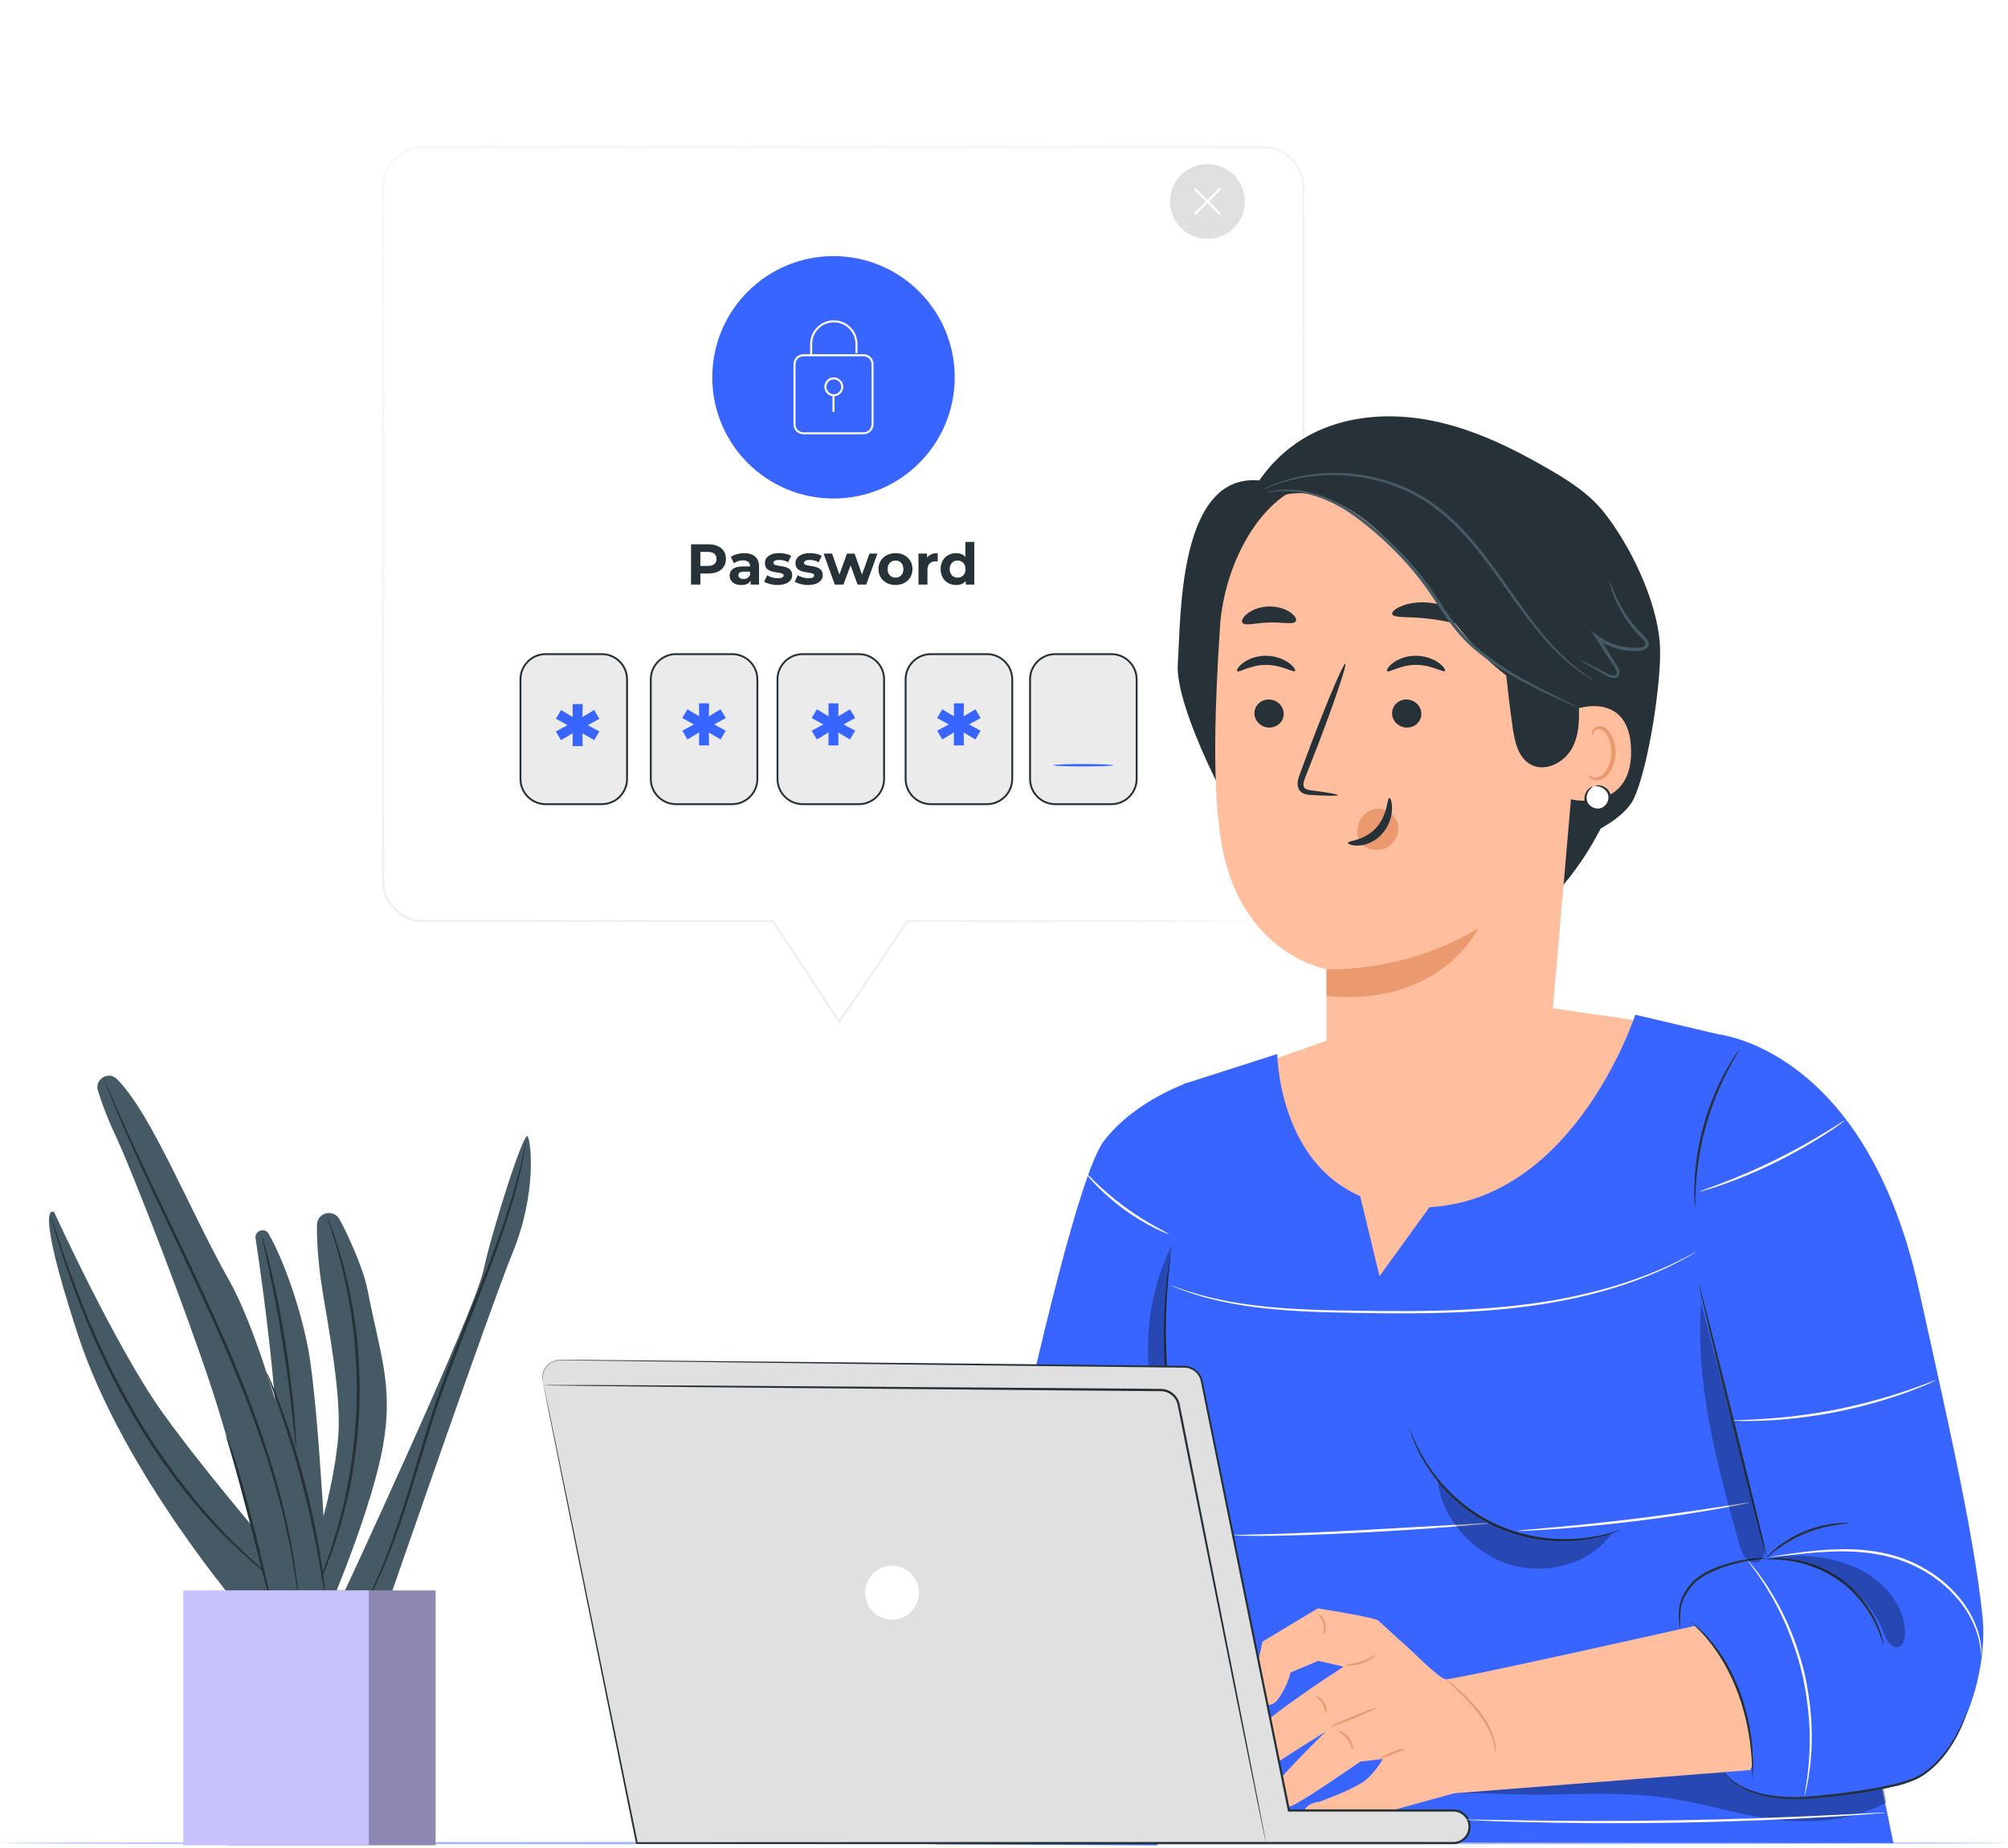 <svg width="277" height="255" viewBox="0 0 277 255" fill="none" xmlns="http://www.w3.org/2000/svg">
<path d="M277 254.275C277 254.363 214.984 254.439 138.506 254.439C62.028 254.439 0 254.363 0 254.275C0 254.186 62.003 254.111 138.506 254.111C215.01 254.111 277 254.186 277 254.275Z" fill="#9EB3FB"/>
<g filter="url(#filter0_d_4_1836)">
<path d="M172.197 125.086H123.122L113.748 138.999L104.601 125.086H56.397C53.317 125.086 50.817 122.586 50.817 119.506V23.894C50.817 20.813 53.317 18.314 56.397 18.314H172.191C175.271 18.314 177.771 20.813 177.771 23.894V119.506C177.771 122.586 175.271 125.086 172.191 125.086H172.197Z" fill="white"/>
<path d="M172.197 125.086C172.197 125.086 172.298 125.073 172.507 125.061C172.709 125.061 173.012 125.017 173.409 124.934C174.179 124.758 175.372 124.316 176.408 123.116C176.919 122.529 177.361 121.74 177.582 120.8C177.651 120.566 177.664 120.32 177.708 120.074C177.714 119.821 177.74 119.569 177.733 119.297C177.733 118.767 177.733 118.211 177.733 117.637C177.733 115.333 177.727 112.675 177.721 109.689C177.708 97.721 177.689 80.418 177.67 59.03C177.67 48.337 177.658 36.62 177.651 24.045C177.689 22.505 177.058 20.952 175.896 19.898C175.322 19.368 174.634 18.964 173.889 18.717C173.138 18.452 172.355 18.433 171.534 18.452C168.283 18.452 164.982 18.452 161.636 18.452C154.938 18.452 148.045 18.452 140.975 18.459C126.834 18.459 111.993 18.459 96.603 18.471C88.908 18.471 81.08 18.471 73.132 18.471C69.162 18.471 65.16 18.471 61.132 18.471C60.122 18.471 59.118 18.471 58.108 18.471H56.593C56.334 18.471 56.101 18.49 55.855 18.503C55.615 18.547 55.362 18.56 55.129 18.635C54.169 18.863 53.285 19.374 52.585 20.062C51.897 20.769 51.379 21.653 51.158 22.619C50.925 23.483 51.019 24.405 51 25.327V28.079C51 29.91 51 31.741 51 33.559C51 37.201 51 40.824 51 44.423C51 51.619 51 58.721 51 65.709C51 79.692 51 93.239 50.994 106.23C50.994 109.475 50.994 112.688 50.994 115.863C50.994 116.659 50.994 117.448 50.994 118.237C51.007 119.026 50.943 119.815 51.101 120.56C51.392 122.062 52.358 123.4 53.658 124.164C54.302 124.549 55.034 124.802 55.773 124.89C56.511 124.966 57.294 124.922 58.058 124.934C59.586 124.934 61.107 124.934 62.616 124.934C65.633 124.934 68.613 124.934 71.554 124.934C83.302 124.934 94.368 124.947 104.633 124.953H104.702L104.74 125.01C107.934 129.871 110.983 134.517 113.874 138.93H113.685C117.024 133.98 120.156 129.341 123.072 125.023L123.104 124.979H123.154C138.677 124.998 150.942 125.017 159.332 125.023C163.524 125.035 166.743 125.042 168.921 125.048C170.007 125.048 170.827 125.061 171.389 125.061C171.945 125.061 172.222 125.073 172.222 125.073C172.222 125.073 171.938 125.08 171.389 125.086C170.834 125.086 170.007 125.092 168.921 125.099C166.743 125.099 163.517 125.111 159.332 125.124C150.942 125.136 138.677 125.149 123.154 125.168L123.236 125.124C120.326 129.448 117.208 134.088 113.874 139.043L113.78 139.182L113.685 139.037C110.781 134.631 107.732 129.991 104.532 125.13L104.633 125.187C94.368 125.187 83.302 125.2 71.554 125.206C68.619 125.206 65.639 125.206 62.616 125.206C61.107 125.206 59.586 125.206 58.058 125.206C57.288 125.193 56.536 125.244 55.741 125.162C54.958 125.067 54.188 124.808 53.506 124.398C52.136 123.59 51.114 122.182 50.811 120.591C50.647 119.79 50.716 118.988 50.697 118.211C50.697 117.422 50.697 116.633 50.697 115.838C50.697 112.663 50.697 109.449 50.697 106.205C50.697 93.22 50.697 79.673 50.691 65.684C50.691 58.689 50.691 51.587 50.691 44.397C50.691 40.799 50.691 37.176 50.691 33.533C50.691 31.709 50.691 29.885 50.691 28.054C50.691 27.139 50.691 26.223 50.691 25.302V23.925C50.697 23.458 50.735 22.979 50.855 22.518C51.095 21.495 51.638 20.554 52.37 19.809C53.115 19.077 54.049 18.534 55.072 18.294C55.324 18.219 55.583 18.2 55.842 18.156C56.101 18.143 56.366 18.118 56.618 18.124H58.134C59.144 18.124 60.154 18.124 61.157 18.124C65.185 18.124 69.187 18.124 73.158 18.124C81.105 18.124 88.933 18.124 96.628 18.124C112.012 18.124 126.86 18.13 141 18.137C148.07 18.137 154.964 18.137 161.661 18.143C165.013 18.143 168.309 18.143 171.56 18.143C172.361 18.124 173.22 18.143 174.003 18.427C174.785 18.686 175.511 19.115 176.111 19.671C176.711 20.226 177.197 20.908 177.506 21.653C177.822 22.404 177.954 23.218 177.948 24.02C177.942 36.595 177.935 48.311 177.929 59.005C177.91 80.392 177.891 97.702 177.879 109.664C177.879 112.656 177.866 115.308 177.866 117.612C177.866 118.186 177.866 118.742 177.866 119.272C177.866 119.537 177.847 119.802 177.834 120.055C177.79 120.307 177.771 120.56 177.702 120.793C177.468 121.747 177.02 122.542 176.496 123.129C175.442 124.335 174.23 124.764 173.453 124.934C173.056 125.01 172.753 125.048 172.544 125.048C172.342 125.054 172.235 125.054 172.235 125.054L172.197 125.086Z" fill="url(#paint0_linear_4_1836)" fill-opacity="0.79"/>
</g>
<path d="M100.144 77.11C100.144 78.347 99.216 79.117 97.733 79.117H96.616V80.651H95.328V75.096H97.733C99.216 75.096 100.144 75.866 100.144 77.11ZM98.844 77.11C98.844 76.497 98.446 76.144 97.664 76.144H96.616V78.076H97.664C98.453 78.076 98.844 77.716 98.844 77.116V77.11Z" fill="#263238"/>
<path d="M104.709 78.214V80.651H103.547V80.121C103.32 80.512 102.872 80.714 102.247 80.714C101.249 80.714 100.65 80.159 100.65 79.42C100.65 78.681 101.18 78.145 102.487 78.145H103.471C103.471 77.615 103.156 77.305 102.487 77.305C102.032 77.305 101.565 77.457 101.256 77.703L100.814 76.838C101.281 76.504 101.975 76.32 102.657 76.32C103.957 76.32 104.715 76.927 104.715 78.221L104.709 78.214ZM103.471 79.3V78.865H102.619C102.038 78.865 101.855 79.079 101.855 79.363C101.855 79.672 102.121 79.881 102.556 79.881C102.966 79.881 103.326 79.692 103.471 79.3Z" fill="#263238"/>
<path d="M105.415 80.253L105.826 79.363C106.204 79.609 106.785 79.774 107.309 79.774C107.884 79.774 108.098 79.622 108.098 79.382C108.098 78.681 105.516 79.401 105.516 77.69C105.516 76.882 106.249 76.308 107.492 76.308C108.079 76.308 108.73 76.441 109.134 76.68L108.723 77.564C108.3 77.324 107.884 77.249 107.492 77.249C106.937 77.249 106.697 77.425 106.697 77.646C106.697 78.379 109.279 77.671 109.279 79.351C109.279 80.146 108.54 80.708 107.265 80.708C106.545 80.708 105.813 80.512 105.415 80.247V80.253Z" fill="#263238"/>
<path d="M109.632 80.253L110.043 79.363C110.421 79.609 111.002 79.774 111.526 79.774C112.101 79.774 112.315 79.622 112.315 79.382C112.315 78.681 109.733 79.401 109.733 77.69C109.733 76.882 110.466 76.308 111.709 76.308C112.296 76.308 112.946 76.441 113.35 76.68L112.94 77.564C112.517 77.324 112.101 77.249 111.709 77.249C111.154 77.249 110.914 77.425 110.914 77.646C110.914 78.379 113.496 77.671 113.496 79.351C113.496 80.146 112.757 80.708 111.482 80.708C110.762 80.708 110.03 80.512 109.632 80.247V80.253Z" fill="#263238"/>
<path d="M121.039 76.377L119.493 80.651H118.3L117.34 78L116.349 80.651H115.156L113.616 76.377H114.783L115.793 79.269L116.841 76.377H117.889L118.906 79.269L119.947 76.377H121.046H121.039Z" fill="#263238"/>
<path d="M121.185 78.511C121.185 77.223 122.176 76.314 123.533 76.314C124.89 76.314 125.875 77.23 125.875 78.511C125.875 79.793 124.89 80.708 123.533 80.708C122.176 80.708 121.185 79.793 121.185 78.511ZM124.625 78.511C124.625 77.772 124.158 77.331 123.539 77.331C122.921 77.331 122.441 77.772 122.441 78.511C122.441 79.25 122.914 79.692 123.539 79.692C124.164 79.692 124.625 79.25 124.625 78.511Z" fill="#263238"/>
<path d="M129.354 76.314V77.457C129.253 77.451 129.171 77.438 129.076 77.438C128.394 77.438 127.94 77.81 127.94 78.631V80.645H126.702V76.371H127.883V76.933C128.186 76.523 128.691 76.308 129.354 76.308V76.314Z" fill="#263238"/>
<path d="M134.403 74.755V80.645H133.223V80.152C132.914 80.525 132.459 80.708 131.891 80.708C130.685 80.708 129.757 79.849 129.757 78.511C129.757 77.173 130.685 76.314 131.891 76.314C132.415 76.314 132.857 76.478 133.172 76.832V74.761H134.41L134.403 74.755ZM133.191 78.511C133.191 77.772 132.718 77.331 132.106 77.331C131.493 77.331 131.007 77.772 131.007 78.511C131.007 79.25 131.481 79.692 132.106 79.692C132.73 79.692 133.191 79.25 133.191 78.511Z" fill="#263238"/>
<path d="M83.169 90.24H75.127C73.217 90.24 71.668 91.789 71.668 93.699V107.48C71.668 109.39 73.217 110.939 75.127 110.939H83.169C85.08 110.939 86.629 109.39 86.629 107.48V93.699C86.629 91.789 85.08 90.24 83.169 90.24Z" fill="#EBEBEB"/>
<path d="M118.476 90.24H110.838C108.927 90.24 107.379 91.789 107.379 93.699V107.48C107.379 109.39 108.927 110.939 110.838 110.939H118.476C120.387 110.939 121.936 109.39 121.936 107.48V93.699C121.936 91.789 120.387 90.24 118.476 90.24Z" fill="#EBEBEB"/>
<path d="M100.978 90.24H93.339C91.429 90.24 89.88 91.789 89.88 93.699V107.48C89.88 109.39 91.429 110.939 93.339 110.939H100.978C102.888 110.939 104.437 109.39 104.437 107.48V93.699C104.437 91.789 102.888 90.24 100.978 90.24Z" fill="#EBEBEB"/>
<path d="M136.303 90.24H128.254C126.344 90.24 124.795 91.789 124.795 93.699V107.48C124.795 109.39 126.344 110.939 128.254 110.939H136.303C138.214 110.939 139.762 109.39 139.762 107.48V93.699C139.762 91.789 138.214 90.24 136.303 90.24Z" fill="#EBEBEB"/>
<path d="M153.467 90.24H145.419C143.508 90.24 141.959 91.789 141.959 93.699V107.48C141.959 109.39 143.508 110.939 145.419 110.939H153.467C155.378 110.939 156.927 109.39 156.927 107.48V93.699C156.927 91.789 155.378 90.24 153.467 90.24Z" fill="#EBEBEB"/>
<path d="M81.08 100.044L82.684 100.909L81.964 102.114L80.348 101.161L80.38 102.935H78.997L79.01 101.142L77.394 102.114L76.687 100.909L78.29 100.044L76.687 99.16L77.394 97.954L79.01 98.926L78.997 97.133H80.38L80.348 98.926L81.964 97.954L82.684 99.16L81.08 100.044Z" fill="#3865FF"/>
<path d="M98.516 99.943L100.119 100.808L99.4 102.013L97.783 101.06L97.815 102.834H96.433L96.445 101.041L94.829 102.013L94.122 100.808L95.725 99.943L94.122 99.059L94.829 97.853L96.445 98.825L96.433 97.032H97.815L97.783 98.825L99.4 97.853L100.119 99.059L98.516 99.943Z" fill="#3865FF"/>
<path d="M116.374 99.943L117.972 100.808L117.252 102.013L115.636 101.06L115.667 102.834H114.285L114.298 101.041L112.682 102.013L111.974 100.808L113.572 99.943L111.974 99.059L112.682 97.853L114.298 98.825L114.285 97.032H115.667L115.636 98.825L117.252 97.853L117.972 99.059L116.374 99.943Z" fill="#3865FF"/>
<path d="M133.677 99.943L135.274 100.808L134.554 102.013L132.938 101.06L132.97 102.834H131.587L131.6 101.041L129.984 102.013L129.277 100.808L130.874 99.943L129.277 99.059L129.984 97.853L131.6 98.825L131.587 97.032H132.97L132.938 98.825L134.554 97.853L135.274 99.059L133.677 99.943Z" fill="#3865FF"/>
<path d="M83.018 111.072H75.279C73.29 111.072 71.668 109.456 71.668 107.461V93.725C71.668 91.736 73.284 90.114 75.279 90.114H83.018C85.007 90.114 86.629 91.73 86.629 93.725V107.461C86.629 109.449 85.013 111.072 83.018 111.072ZM75.279 90.373C73.429 90.373 71.927 91.875 71.927 93.725V107.461C71.927 109.311 73.429 110.813 75.279 110.813H83.018C84.868 110.813 86.37 109.311 86.37 107.461V93.725C86.37 91.875 84.868 90.373 83.018 90.373H75.279Z" fill="#263238"/>
<path d="M100.997 111.072H93.257C91.269 111.072 89.646 109.456 89.646 107.461V93.725C89.646 91.736 91.262 90.114 93.257 90.114H100.997C102.985 90.114 104.607 91.73 104.607 93.725V107.461C104.607 109.449 102.991 111.072 100.997 111.072ZM93.257 90.373C91.408 90.373 89.905 91.875 89.905 93.725V107.461C89.905 109.311 91.408 110.813 93.257 110.813H100.997C102.846 110.813 104.349 109.311 104.349 107.461V93.725C104.349 91.875 102.846 90.373 100.997 90.373H93.257Z" fill="#263238"/>
<path d="M118.476 111.072H110.737C108.748 111.072 107.126 109.456 107.126 107.461V93.725C107.126 91.736 108.742 90.114 110.737 90.114H118.476C120.465 90.114 122.087 91.73 122.087 93.725V107.461C122.087 109.449 120.471 111.072 118.476 111.072ZM110.737 90.373C108.887 90.373 107.385 91.875 107.385 93.725V107.461C107.385 109.311 108.887 110.813 110.737 110.813H118.476C120.326 110.813 121.828 109.311 121.828 107.461V93.725C121.828 91.875 120.326 90.373 118.476 90.373H110.737Z" fill="#263238"/>
<path d="M136.151 111.072H128.412C126.424 111.072 124.801 109.456 124.801 107.461V93.725C124.801 91.736 126.417 90.114 128.412 90.114H136.151C138.14 90.114 139.762 91.73 139.762 93.725V107.461C139.762 109.449 138.146 111.072 136.151 111.072ZM128.412 90.373C126.563 90.373 125.06 91.875 125.06 93.725V107.461C125.06 109.311 126.563 110.813 128.412 110.813H136.151C138.001 110.813 139.503 109.311 139.503 107.461V93.725C139.503 91.875 138.001 90.373 136.151 90.373H128.412Z" fill="#263238"/>
<path d="M153.316 111.072H145.576C143.588 111.072 141.966 109.456 141.966 107.461V93.725C141.966 91.736 143.582 90.114 145.576 90.114H153.316C155.304 90.114 156.927 91.73 156.927 93.725V107.461C156.927 109.449 155.311 111.072 153.316 111.072ZM145.576 90.373C143.727 90.373 142.224 91.875 142.224 93.725V107.461C142.224 109.311 143.727 110.813 145.576 110.813H153.316C155.165 110.813 156.668 109.311 156.668 107.461V93.725C156.668 91.875 155.165 90.373 153.316 90.373H145.576Z" fill="#263238"/>
<path d="M153.594 105.574C153.594 105.662 151.738 105.738 149.446 105.738C147.155 105.738 145.299 105.662 145.299 105.574C145.299 105.485 147.155 105.409 149.446 105.409C151.738 105.409 153.594 105.485 153.594 105.574Z" fill="#3865FF"/>
<path d="M114.979 68.777C124.215 68.777 131.701 61.29 131.701 52.055C131.701 42.819 124.215 35.333 114.979 35.333C105.744 35.333 98.257 42.819 98.257 52.055C98.257 61.29 105.744 68.777 114.979 68.777Z" fill="#3865FF"/>
<path d="M112.037 49.012H111.759V47.453C111.759 45.654 113.224 44.189 115.023 44.189C116.822 44.189 118.287 45.654 118.287 47.453V48.722H118.009V47.453C118.009 45.805 116.671 44.467 115.023 44.467C113.375 44.467 112.037 45.805 112.037 47.453V49.012Z" fill="white"/>
<path d="M119.126 59.914H110.838C110.08 59.914 109.462 59.295 109.462 58.538V50.243C109.462 49.486 110.08 48.867 110.838 48.867H119.126C119.884 48.867 120.503 49.486 120.503 50.243V58.538C120.503 59.295 119.884 59.914 119.126 59.914ZM110.838 49.151C110.232 49.151 109.74 49.643 109.74 50.249V58.544C109.74 59.15 110.232 59.643 110.838 59.643H119.126C119.733 59.643 120.225 59.15 120.225 58.544V50.249C120.225 49.643 119.733 49.151 119.126 49.151H110.838Z" fill="white"/>
<path d="M115.023 54.668C114.303 54.668 113.723 54.087 113.723 53.368C113.723 52.648 114.303 52.067 115.023 52.067C115.743 52.067 116.323 52.648 116.323 53.368C116.323 54.087 115.743 54.668 115.023 54.668ZM115.023 52.345C114.461 52.345 114 52.806 114 53.368C114 53.93 114.461 54.39 115.023 54.39C115.585 54.39 116.046 53.93 116.046 53.368C116.046 52.806 115.585 52.345 115.023 52.345Z" fill="white"/>
<path d="M115.118 54.466H114.84V56.815H115.118V54.466Z" fill="white"/>
<path d="M171.601 28.906C172.214 26.12 170.453 23.366 167.668 22.753C164.883 22.14 162.128 23.901 161.515 26.686C160.902 29.471 162.663 32.226 165.448 32.839C168.234 33.452 170.988 31.691 171.601 28.906Z" fill="#E0E0E0"/>
<path d="M164.893 29.626C164.855 29.626 164.811 29.613 164.78 29.582C164.717 29.518 164.717 29.418 164.78 29.361L168.125 26.015C168.188 25.952 168.289 25.952 168.346 26.015C168.409 26.078 168.409 26.179 168.346 26.236L165.001 29.582C165.001 29.582 164.931 29.626 164.887 29.626H164.893Z" fill="white"/>
<path d="M168.233 29.626C168.195 29.626 168.151 29.613 168.119 29.582L164.773 26.236C164.71 26.173 164.71 26.072 164.773 26.015C164.837 25.958 164.938 25.952 164.994 26.015L168.34 29.361C168.403 29.424 168.403 29.525 168.34 29.582C168.309 29.613 168.271 29.626 168.226 29.626H168.233Z" fill="white"/>
<path d="M33.748 222.617C33.748 222.617 17.07 203.42 10.776 184.223C4.482 165.026 7.474 167.229 7.474 167.229C7.474 167.229 15.971 185.877 22.423 194.885C28.874 203.893 40.363 217.112 40.363 217.112L33.754 222.617H33.748Z" fill="#455A64"/>
<path d="M37.068 170.222C36.532 169.287 35.099 169.773 35.256 170.84C36.273 177.582 38.47 193.408 38.388 203.672C38.274 217.005 38.388 222.156 38.388 222.156H45.331C45.331 222.156 44.1 194.595 42.529 186.193C41.43 180.303 39.095 173.763 37.062 170.222H37.068Z" fill="#455A64"/>
<path d="M40.856 219.915C40.856 219.915 45.224 210.73 46.569 199.19C47.143 194.285 46.12 187.651 44.605 178.8C43.873 174.514 43.703 171.251 43.728 168.991C43.747 167.28 46.001 166.724 46.84 168.214C47.68 169.71 50.104 174.817 50.716 178.018C52.395 186.754 54.302 191.123 52.843 199.418C51.385 207.706 46.007 220.483 46.007 220.483L40.856 219.921V219.915Z" fill="#455A64"/>
<path d="M47.105 220.477C47.105 220.477 65.418 181.124 66.687 175.284C67.956 169.445 72.274 155.993 72.779 156.757C73.284 157.521 74.048 164.629 70.746 172.747C67.445 180.871 53.355 221.676 53.355 221.676H47.099" fill="#455A64"/>
<path d="M38.848 218.715C38.848 218.715 38.665 218.602 38.337 218.362C38.015 218.116 37.516 217.769 36.917 217.276C35.698 216.317 33.987 214.865 31.993 212.933C27.997 209.095 23.022 203.174 18.705 195.883C14.38 188.591 11.477 181.458 9.633 176.238C8.712 173.624 8.042 171.484 7.607 170.001C7.386 169.262 7.228 168.675 7.121 168.284C7.013 167.892 6.963 167.684 6.982 167.678C6.995 167.678 7.07 167.873 7.197 168.258C7.335 168.681 7.519 169.243 7.752 169.95C8.232 171.421 8.945 173.542 9.898 176.143C11.799 181.332 14.74 188.421 19.045 195.681C23.338 202.946 28.256 208.861 32.188 212.737C34.145 214.688 35.825 216.171 37.011 217.163C37.598 217.668 38.072 218.034 38.381 218.299C38.697 218.558 38.855 218.703 38.848 218.715Z" fill="#263238"/>
<path d="M40.856 199.834C40.856 199.834 40.774 199.424 40.692 198.679C40.603 197.865 40.49 196.804 40.357 195.523C40.067 192.859 39.612 189.191 38.968 185.157C38.318 181.124 37.598 177.494 37.036 174.874C36.765 173.618 36.538 172.576 36.367 171.774C36.21 171.042 36.134 170.632 36.159 170.626C36.184 170.619 36.311 171.017 36.513 171.737C36.715 172.456 36.986 173.51 37.302 174.811C37.933 177.418 38.697 181.048 39.347 185.094C39.997 189.134 40.407 192.821 40.628 195.497C40.742 196.836 40.812 197.915 40.843 198.666C40.875 199.418 40.881 199.828 40.856 199.834Z" fill="#263238"/>
<path d="M45.142 167.905C45.142 167.905 45.23 168.075 45.356 168.404C45.495 168.776 45.678 169.262 45.906 169.868C46.145 170.499 46.43 171.282 46.688 172.21C46.96 173.132 47.313 174.173 47.578 175.36C47.724 175.954 47.875 176.566 48.033 177.21C48.184 177.854 48.298 178.535 48.437 179.236C48.734 180.631 48.923 182.146 49.144 183.737C49.504 186.925 49.7 190.46 49.58 194.166C49.428 197.871 48.98 201.381 48.399 204.537C48.065 206.109 47.768 207.605 47.37 208.981C47.181 209.669 47.023 210.339 46.821 210.97C46.619 211.601 46.423 212.207 46.234 212.782C45.887 213.943 45.458 214.96 45.123 215.862C44.795 216.765 44.46 217.529 44.17 218.141C43.898 218.728 43.684 219.202 43.52 219.561C43.368 219.883 43.28 220.048 43.267 220.048C43.254 220.048 43.318 219.864 43.444 219.53C43.589 219.164 43.785 218.684 44.025 218.084C44.29 217.459 44.599 216.695 44.915 215.786C45.23 214.877 45.641 213.861 45.969 212.7C46.145 212.119 46.335 211.519 46.524 210.888C46.714 210.257 46.865 209.587 47.048 208.899C47.433 207.53 47.711 206.04 48.033 204.474C48.595 201.33 49.03 197.84 49.182 194.153C49.296 190.466 49.112 186.957 48.778 183.781C48.57 182.197 48.393 180.688 48.109 179.293C47.976 178.592 47.875 177.917 47.73 177.273C47.585 176.629 47.44 176.017 47.301 175.423C47.055 174.236 46.72 173.195 46.468 172.267C46.221 171.339 45.969 170.55 45.748 169.912C45.552 169.3 45.388 168.801 45.268 168.429C45.161 168.088 45.11 167.905 45.123 167.899L45.142 167.905Z" fill="#263238"/>
<path d="M72.57 157.546C72.57 157.546 72.57 157.609 72.558 157.722C72.539 157.861 72.507 158.032 72.476 158.234C72.394 158.682 72.293 159.345 72.116 160.191C71.763 161.883 71.175 164.319 70.26 167.274C69.351 170.228 68.095 173.694 66.611 177.506C65.134 181.319 63.417 185.467 61.788 189.886C60.135 194.298 58.866 198.603 57.673 202.511C56.486 206.418 55.362 209.928 54.276 212.826C53.203 215.73 52.168 218.015 51.385 219.555C51.013 220.338 50.672 220.919 50.457 221.316C50.356 221.499 50.268 221.645 50.198 221.765C50.142 221.866 50.104 221.916 50.097 221.91C50.097 221.91 50.116 221.853 50.16 221.746C50.217 221.619 50.293 221.468 50.382 221.278C50.577 220.868 50.893 220.275 51.246 219.486C51.985 217.926 52.976 215.635 54.018 212.725C55.066 209.821 56.164 206.311 57.325 202.397C58.5 198.49 59.768 194.166 61.422 189.74C63.051 185.309 64.781 181.161 66.277 177.361C67.779 173.567 69.054 170.114 69.995 167.179C70.942 164.243 71.573 161.826 71.971 160.147C72.173 159.307 72.299 158.65 72.4 158.209C72.451 158.007 72.489 157.842 72.52 157.704C72.552 157.59 72.564 157.533 72.577 157.533L72.57 157.546Z" fill="#263238"/>
<path d="M16.104 148.853C14.948 147.704 13.029 148.904 13.509 150.463C13.995 152.041 14.727 154.08 15.807 156.378C18.326 161.725 25.718 180.922 29.183 191.464C32.643 202.006 37.523 221.676 37.523 221.676L44.915 220.477C44.915 220.477 38.154 188.162 31.544 176.515C26.235 167.16 20.927 153.638 16.104 148.847V148.853Z" fill="#455A64"/>
<path d="M31.204 198.06C31.204 198.06 31.361 198.37 31.582 198.944C31.803 199.525 32.1 200.371 32.435 201.425C33.116 203.534 33.95 206.482 34.789 209.752C35.629 213.028 36.323 216.001 36.809 218.16C37.03 219.183 37.22 220.041 37.365 220.723C37.491 221.329 37.542 221.67 37.516 221.676C37.491 221.676 37.384 221.354 37.213 220.761C37.03 220.085 36.809 219.24 36.538 218.229C35.97 216.007 35.231 213.085 34.404 209.853C33.565 206.583 32.776 203.635 32.163 201.507C31.873 200.503 31.627 199.664 31.431 198.995C31.254 198.401 31.166 198.067 31.197 198.06H31.204Z" fill="#263238"/>
<path d="M41.235 221.076C41.235 221.076 41.216 221.013 41.191 220.881C41.172 220.729 41.14 220.534 41.108 220.3C41.033 219.789 40.963 219.031 40.805 218.059C40.534 216.115 40.048 213.318 39.259 209.903C38.47 206.488 37.321 202.473 35.799 198.092C34.284 193.711 32.384 188.983 30.225 184.084C25.876 174.3 21.533 165.626 18.68 159.206C17.234 156.005 16.116 153.392 15.384 151.574C15.012 150.665 14.74 149.952 14.551 149.472C14.469 149.245 14.399 149.068 14.343 148.923C14.299 148.796 14.28 148.733 14.286 148.727C14.292 148.727 14.324 148.784 14.38 148.904C14.444 149.043 14.526 149.219 14.62 149.44C14.835 149.939 15.138 150.633 15.517 151.511C16.293 153.31 17.448 155.904 18.926 159.092C21.842 165.474 26.223 174.129 30.579 183.926C32.738 188.831 34.632 193.578 36.134 197.978C37.636 202.372 38.766 206.412 39.524 209.846C40.288 213.28 40.73 216.089 40.957 218.04C41.09 219.012 41.134 219.776 41.184 220.287C41.203 220.527 41.216 220.717 41.228 220.874C41.235 221.007 41.235 221.076 41.228 221.076H41.235Z" fill="#263238"/>
<path d="M44.915 220.477C44.915 220.477 44.801 220.035 44.669 219.233C44.523 218.362 44.328 217.219 44.094 215.837C43.583 212.971 42.806 209.026 41.689 204.733C40.584 200.434 39.334 196.615 38.375 193.869C37.901 192.543 37.516 191.451 37.22 190.624C36.942 189.86 36.803 189.431 36.828 189.418C36.853 189.406 37.043 189.816 37.365 190.567C37.681 191.318 38.129 192.411 38.64 193.774C39.669 196.501 40.963 200.327 42.074 204.638C43.198 208.943 43.93 212.914 44.372 215.793C44.58 217.238 44.744 218.406 44.826 219.214C44.915 220.022 44.953 220.477 44.927 220.477H44.915Z" fill="#263238"/>
<path d="M60.09 219.416H31.235V254.571H60.09V219.416Z" fill="#C7C2FC"/>
<g opacity="0.3">
<path d="M60.09 219.416H31.235V254.571H60.09V219.416Z" fill="black"/>
</g>
<path d="M50.88 219.416H25.282V254.571H50.88V219.416Z" fill="#C7C2FC"/>
<path d="M228.714 141.203L213.545 138.999L183.2 143.494L174.684 146.505L176.193 165.128L205.37 170.5L225.053 164.667L232.496 153.714L228.714 141.203Z" fill="#FFBE9D"/>
<path d="M238.278 142.982L225.583 139.99C225.583 139.99 216.607 167.734 194.456 166.541C176.401 165.569 176.193 145.413 176.193 145.413L163.183 149.579C163.183 149.579 158.208 182.954 163.713 206.595C165.001 212.119 166.724 219.568 166.724 219.568L164.963 254.117L261.193 254.269L238.278 142.976V142.982Z" fill="#3865FF"/>
<g opacity="0.3">
<path d="M200.554 247.413C205.238 247.299 209.555 247.691 214.239 247.577C219.858 247.438 225.52 247.299 231.069 248.215C235.229 248.903 239.269 250.165 243.436 250.822C249.104 251.718 255.164 251.396 260.215 248.663L259.4 243.947L240.229 239.333L200.56 247.407L200.554 247.413Z" fill="black"/>
</g>
<path d="M152.319 157.363C156.718 151.675 164.035 149.314 164.035 149.314L168.959 192.177L159.635 254.578L129.094 254.433C129.094 254.433 145.936 165.601 152.312 157.363H152.319Z" fill="#3865FF"/>
<path d="M236.795 142.667C236.795 142.667 257.349 144.314 264.722 177.986C268.055 193.219 272.272 211.071 273.49 223.065C274.374 231.764 269.64 245.393 260.966 246.504L250.058 247.968C247.918 248.259 245.74 248.215 243.631 247.729C236.744 246.144 236.044 241.422 234.825 236.397L231.644 226.348C229.901 216.79 238.809 215.01 243.726 215.111L240.058 171.49L236.795 142.661V142.667Z" fill="#3865FF"/>
<path d="M161.491 173.138C161.491 173.138 161.447 173.296 161.396 173.605C161.346 173.946 161.276 174.401 161.188 174.962C161.144 175.259 161.1 175.587 161.049 175.947C161.011 176.313 160.973 176.705 160.929 177.121C160.847 177.967 160.74 178.927 160.696 179.987C160.538 182.115 160.544 184.659 160.645 187.48C160.765 190.302 161.081 193.389 161.554 196.609C162.028 199.828 162.621 202.877 163.221 205.629C163.814 208.388 164.42 210.85 164.931 212.914C165.455 214.978 165.891 216.645 166.2 217.794C166.352 218.343 166.478 218.785 166.566 219.113C166.655 219.416 166.705 219.574 166.718 219.568C166.731 219.568 166.699 219.404 166.63 219.094C166.554 218.76 166.453 218.312 166.32 217.756C166.036 216.563 165.638 214.896 165.152 212.851C164.673 210.781 164.086 208.312 163.511 205.554C162.924 202.801 162.343 199.765 161.87 196.552C161.403 193.345 161.074 190.264 160.936 187.455C160.816 184.646 160.79 182.115 160.917 179.994C160.948 178.933 161.03 177.974 161.1 177.128C161.131 176.711 161.163 176.32 161.194 175.954C161.232 175.6 161.27 175.272 161.308 174.969C161.371 174.401 161.415 173.946 161.453 173.605C161.485 173.296 161.491 173.125 161.485 173.125L161.491 173.138Z" fill="#263238"/>
<path d="M259.849 226.928C259.849 226.928 259.823 226.619 259.684 226.083C259.552 225.546 259.299 224.776 258.889 223.867C258.087 222.055 256.497 219.688 254.016 217.882C251.535 216.077 248.795 215.294 246.826 215.086C245.834 214.972 245.026 214.972 244.471 215.01C243.915 215.048 243.612 215.098 243.612 215.117C243.612 215.187 244.843 215.042 246.788 215.319C248.719 215.585 251.39 216.386 253.814 218.154C256.238 219.921 257.822 222.213 258.668 223.968C259.533 225.735 259.773 226.947 259.836 226.928H259.849Z" fill="#263238"/>
<path d="M255.102 210.149C255.102 210.149 254.925 210.111 254.603 210.105C254.281 210.092 253.82 210.105 253.246 210.168C252.103 210.276 250.537 210.591 248.909 211.26C247.286 211.929 245.942 212.807 245.058 213.533C244.616 213.893 244.269 214.208 244.054 214.442C243.833 214.675 243.72 214.808 243.732 214.827C243.77 214.865 244.288 214.385 245.197 213.716C246.106 213.047 247.438 212.22 249.029 211.557C250.626 210.907 252.153 210.553 253.271 210.389C254.388 210.225 255.095 210.2 255.095 210.143L255.102 210.149Z" fill="#263238"/>
<path d="M233.821 166.541C233.821 166.541 233.859 166.22 233.872 165.639C233.872 165.058 233.91 164.225 233.979 163.196C234.118 161.138 234.497 158.297 235.349 155.261C236.208 152.231 237.357 149.605 238.31 147.774C238.783 146.859 239.194 146.126 239.49 145.628C239.781 145.129 239.932 144.845 239.913 144.832C239.894 144.82 239.705 145.078 239.377 145.558C239.042 146.038 238.606 146.751 238.101 147.66C237.091 149.472 235.892 152.104 235.027 155.166C234.175 158.228 233.821 161.1 233.746 163.17C233.701 164.206 233.708 165.052 233.746 165.632C233.777 166.213 233.802 166.535 233.821 166.529V166.541Z" fill="#263238"/>
<path d="M194.455 197.12C194.455 197.12 194.474 197.246 194.55 197.473C194.626 197.701 194.721 198.048 194.891 198.465C195.207 199.323 195.756 200.529 196.602 201.93C197.448 203.332 198.634 204.891 200.194 206.4C201.747 207.902 203.697 209.322 205.951 210.421C208.211 211.494 210.54 212.125 212.686 212.403C214.839 212.681 216.802 212.63 218.418 212.416C220.041 212.201 221.328 211.873 222.193 211.589C222.629 211.462 222.957 211.317 223.184 211.235C223.405 211.147 223.525 211.096 223.519 211.084C223.506 211.058 223.033 211.216 222.162 211.469C221.291 211.715 220.003 212.012 218.399 212.188C215.205 212.567 210.572 212.277 206.096 210.137C201.627 207.984 198.502 204.55 196.804 201.823C195.939 200.453 195.364 199.273 195.011 198.433C194.657 197.6 194.487 197.126 194.462 197.133L194.455 197.12Z" fill="#263238"/>
<path d="M237.773 244.497C237.805 244.465 238.133 244.926 238.897 245.557C239.667 246.176 240.942 246.895 242.659 247.35C244.37 247.817 246.503 248.013 248.852 247.893C251.2 247.722 253.788 247.451 256.484 247.047C259.167 246.63 261.742 246.144 263.933 245.33C265.006 244.882 265.902 244.2 266.666 243.505C267.43 242.798 268.061 242.054 268.579 241.334C269.62 239.895 270.271 238.594 270.681 237.685C270.877 237.224 271.028 236.871 271.123 236.625C271.217 236.378 271.274 236.252 271.287 236.259C271.3 236.259 271.262 236.397 271.186 236.65C271.116 236.902 270.978 237.269 270.801 237.736C270.428 238.664 269.803 239.989 268.774 241.466C268.263 242.205 267.632 242.969 266.855 243.701C266.079 244.427 265.164 245.134 264.053 245.608C261.805 246.466 259.236 246.946 256.534 247.369C253.826 247.773 251.244 248.038 248.871 248.189C246.497 248.297 244.338 248.076 242.602 247.565C240.866 247.072 239.578 246.308 238.821 245.645C238.455 245.298 238.171 245.027 238.019 244.812C237.855 244.604 237.773 244.497 237.779 244.49L237.773 244.497Z" fill="#263238"/>
<path d="M234.383 177.279C234.472 177.26 236.637 185.675 239.225 196.072C241.813 206.475 243.833 214.922 243.745 214.947C243.657 214.966 241.491 206.557 238.903 196.154C236.321 185.757 234.295 177.305 234.383 177.279Z" fill="#263238"/>
<path d="M231.764 224.763C231.764 224.763 231.7 224.517 231.656 224.069C231.618 223.621 231.555 222.97 231.612 222.156C231.656 221.348 231.934 220.363 232.534 219.461C232.83 219.012 233.165 218.551 233.588 218.135C234.011 217.718 234.51 217.358 235.046 217.049C237.237 215.856 239.44 215.364 241.031 215.117C241.826 215.004 242.482 214.96 242.931 214.947C243.379 214.934 243.631 214.947 243.631 214.972C243.631 215.029 242.64 215.067 241.068 215.345C239.516 215.641 237.331 216.178 235.21 217.333C234.693 217.636 234.213 217.977 233.809 218.368C233.405 218.754 233.077 219.202 232.786 219.631C232.199 220.49 231.915 221.399 231.839 222.181C231.757 222.964 231.783 223.614 231.783 224.062C231.783 224.511 231.783 224.757 231.757 224.763H231.764Z" fill="#263238"/>
<g opacity="0.3">
<path d="M162.438 201.419C157.192 192.537 157.085 180.997 161.655 171.756C160.292 181.597 160.399 191.691 162.589 201.381" fill="black"/>
</g>
<path d="M190.194 223.589C190.194 223.589 190.22 223.602 190.232 223.608C190.22 223.608 190.207 223.595 190.194 223.589Z" fill="#FFBE9D"/>
<path d="M190.422 223.696C190.422 223.696 190.479 223.722 190.504 223.734C190.479 223.722 190.454 223.709 190.422 223.696Z" fill="#FFBE9D"/>
<path d="M190.232 223.602C190.308 223.64 190.372 223.665 190.423 223.69C190.359 223.659 190.289 223.627 190.232 223.602Z" fill="#FFBE9D"/>
<path d="M190.113 223.545C190.113 223.545 190.17 223.57 190.195 223.583C190.144 223.558 190.113 223.545 190.113 223.545Z" fill="#FFBE9D"/>
<path d="M170.802 241.284C172.45 238.165 185.347 229.933 185.347 229.933L181.856 229.125L178.005 230.754C178.005 230.754 177.765 232.345 176.345 234.365C174.924 236.385 172.519 234.295 172.519 234.295L174.148 226.487L181.774 221.897C181.774 221.897 188.951 222.996 190.106 223.545L193.168 226.341C194.513 227.396 198.382 231.543 199.443 231.669C200.503 231.796 233.79 224.309 233.79 224.309C238.354 227.92 240.759 235.103 241.485 240.28C241.485 240.28 242.3 242.824 241.416 244.206L200.554 247.413L191.893 249.806C191.893 249.806 187.102 251.763 184.779 252.249C181.9 252.855 179.956 251.927 179.88 250.33C179.804 248.732 182.039 248.562 182.039 248.562C182.039 248.562 185.675 247.249 187.607 246.113C189.538 244.976 190.75 242.666 190.75 242.666L187.663 243.032C187.663 243.032 181.098 247.59 178.636 248.922C176.168 250.26 175.682 247.805 175.486 247.06C175.284 246.315 182.86 238.91 182.86 238.91C182.86 238.91 175.663 243.348 174.369 244.465C173.075 245.582 171.156 245.917 170.745 245.166C170.335 244.415 169.167 244.396 170.815 241.271L170.802 241.284Z" fill="#FFBE9D"/>
<path d="M190.504 223.734C190.504 223.734 190.561 223.76 190.574 223.766C190.555 223.753 190.529 223.747 190.504 223.734Z" fill="#FFBE9D"/>
<path d="M190.573 223.766C190.573 223.766 190.605 223.778 190.611 223.785C190.605 223.785 190.592 223.772 190.573 223.766Z" fill="#FFBE9D"/>
<path d="M206.317 242.003C206.317 242.003 206.349 241.826 206.355 241.498C206.367 241.334 206.348 241.132 206.317 240.905C206.298 240.671 206.254 240.412 206.178 240.128C205.919 238.979 205.181 237.502 204.089 236.095C202.996 234.687 201.816 233.582 200.939 232.825C200.061 232.067 199.48 231.644 199.455 231.676C199.423 231.714 199.96 232.187 200.793 232.982C201.627 233.778 202.769 234.895 203.849 236.284C204.928 237.666 205.673 239.08 205.976 240.185C206.298 241.284 206.26 242.01 206.323 242.01L206.317 242.003Z" fill="#EB996E"/>
<path d="M185.65 229.687C185.637 229.763 186.666 229.895 187.853 229.491C189.039 229.1 189.784 228.374 189.728 228.324C189.671 228.248 188.882 228.835 187.758 229.207C186.634 229.592 185.656 229.599 185.656 229.693L185.65 229.687Z" fill="#EB996E"/>
<path d="M183.503 238.235C183.535 238.31 185.006 237.78 186.786 237.048C188.566 236.315 189.986 235.659 189.955 235.583C189.923 235.507 188.452 236.038 186.672 236.77C184.892 237.502 183.472 238.159 183.503 238.235Z" fill="#EB996E"/>
<path d="M190.422 242.603C190.46 242.679 191.192 242.363 192.107 242.009C193.016 241.65 193.768 241.391 193.749 241.302C193.73 241.227 192.928 241.359 192 241.725C191.072 242.085 190.39 242.533 190.428 242.603H190.422Z" fill="#EB996E"/>
<path d="M184.57 238.803C184.538 238.885 185.283 239.163 185.845 239.914C186.42 240.652 186.489 241.448 186.577 241.435C186.615 241.435 186.653 241.233 186.603 240.905C186.552 240.577 186.394 240.135 186.085 239.731C185.776 239.327 185.391 239.055 185.088 238.923C184.785 238.784 184.576 238.771 184.57 238.803Z" fill="#EB996E"/>
<path d="M181.54 234.03C181.502 234.112 182.064 234.415 182.436 235.072C182.821 235.716 182.815 236.36 182.903 236.366C182.979 236.391 183.143 235.665 182.701 234.92C182.272 234.169 181.559 233.955 181.546 234.037L181.54 234.03Z" fill="#EB996E"/>
<path d="M182.569 225.514C182.6 225.533 182.72 225.388 182.809 225.11C182.897 224.833 182.941 224.416 182.834 223.974C182.727 223.532 182.499 223.179 182.291 222.977C182.083 222.768 181.912 222.699 181.893 222.724C181.837 222.787 182.361 223.255 182.544 224.044C182.746 224.833 182.487 225.483 182.569 225.514Z" fill="#EB996E"/>
<path d="M241.776 245.38C241.776 245.38 241.738 245.046 241.719 244.44C241.719 244.137 241.706 243.771 241.675 243.341C241.649 242.912 241.637 242.426 241.574 241.89C241.391 239.75 240.911 236.789 239.787 233.702C239.219 232.162 238.544 230.748 237.849 229.51C237.477 228.911 237.142 228.317 236.77 227.806C236.587 227.547 236.416 227.301 236.246 227.055C236.063 226.827 235.892 226.607 235.722 226.392C234.365 224.719 233.323 223.867 233.373 223.816C233.386 223.797 233.645 224.012 234.106 224.403C234.339 224.599 234.617 224.845 234.907 225.161C235.204 225.47 235.564 225.811 235.899 226.24C236.075 226.449 236.258 226.67 236.448 226.897C236.631 227.13 236.808 227.383 236.997 227.642C237.388 228.147 237.729 228.74 238.114 229.346C238.834 230.59 239.522 232.017 240.096 233.576C241.233 236.701 241.675 239.699 241.801 241.858C241.851 242.401 241.845 242.887 241.851 243.323C241.864 243.752 241.851 244.124 241.839 244.427C241.814 245.033 241.788 245.368 241.763 245.368L241.776 245.38Z" fill="#263238"/>
<g opacity="0.3">
<path d="M255.802 216.178C252.034 214.606 247.634 214.202 243.695 215.08C250.765 214.644 257.589 219.17 260.032 225.647C260.328 226.43 260.909 227.358 261.736 227.238C262.506 227.124 262.797 226.158 262.797 225.376C262.797 221.291 259.565 217.756 255.796 216.184L255.802 216.178Z" fill="black"/>
</g>
<path d="M161.245 170.253C161.245 170.253 161.043 170.209 160.702 170.07C160.354 169.938 159.868 169.717 159.275 169.42C158.088 168.833 156.504 167.918 154.875 166.712C153.253 165.506 151.908 164.263 150.999 163.297C150.545 162.817 150.191 162.413 149.957 162.129C149.724 161.839 149.604 161.674 149.623 161.662C149.661 161.63 150.216 162.224 151.163 163.133C152.11 164.042 153.461 165.254 155.071 166.447C156.68 167.634 158.233 168.574 159.382 169.212C160.531 169.849 161.263 170.203 161.245 170.253Z" fill="white"/>
<path d="M234.118 172.633C234.118 172.633 234.067 172.677 233.96 172.741C233.834 172.816 233.676 172.911 233.474 173.031C233.051 173.29 232.407 173.643 231.574 174.079C229.901 174.95 227.414 176.086 224.22 177.172C221.025 178.258 217.118 179.249 212.712 179.937C208.305 180.631 203.407 181.01 198.268 181.136C193.123 181.256 188.225 181.162 183.774 181.061C179.324 180.953 175.309 180.676 171.97 180.171C168.63 179.672 165.985 178.971 164.199 178.365C163.302 178.062 162.621 177.81 162.166 177.614C161.951 177.526 161.781 177.45 161.648 177.399C161.535 177.349 161.472 177.317 161.478 177.317C161.484 177.317 161.541 177.33 161.661 177.368C161.8 177.418 161.97 177.475 162.191 177.557C162.652 177.734 163.347 177.968 164.243 178.252C166.036 178.813 168.681 179.483 172.008 179.95C175.334 180.423 179.337 180.676 183.787 180.77C188.237 180.852 193.13 180.941 198.262 180.821C203.394 180.695 208.274 180.328 212.667 179.653C217.061 178.984 220.956 178.018 224.15 176.964C227.344 175.91 229.838 174.811 231.523 173.978C232.363 173.555 233.013 173.227 233.449 172.987C233.657 172.879 233.821 172.791 233.947 172.728C234.061 172.671 234.118 172.646 234.124 172.646L234.118 172.633Z" fill="white"/>
<path d="M161.465 195.106C161.465 195.106 161.181 195.069 160.682 194.936C160.121 194.784 159.42 194.589 158.58 194.362C156.813 193.863 154.37 193.156 151.687 192.348C148.998 191.546 146.574 190.801 144.819 190.246C143.992 189.974 143.304 189.753 142.748 189.57C142.262 189.406 141.997 189.299 142.003 189.28C142.01 189.261 142.287 189.318 142.786 189.45C143.348 189.602 144.049 189.797 144.888 190.025C146.656 190.523 149.099 191.23 151.782 192.038C154.471 192.84 156.895 193.585 158.65 194.141C159.477 194.412 160.165 194.633 160.72 194.816C161.206 194.98 161.472 195.087 161.465 195.106Z" fill="white"/>
<path d="M163.303 230.015C163.277 230.104 156.971 228.292 149.225 225.975C141.473 223.659 135.218 221.708 135.243 221.62C135.268 221.531 141.568 223.343 149.32 225.66C157.066 227.976 163.328 229.927 163.303 230.015Z" fill="white"/>
<path d="M254.539 154.535C254.539 154.535 254.306 154.749 253.845 155.084C253.384 155.425 252.709 155.886 251.856 156.441C250.152 157.552 247.722 158.985 244.931 160.361C242.141 161.731 239.521 162.773 237.596 163.442C236.637 163.777 235.854 164.029 235.305 164.187C234.755 164.345 234.452 164.42 234.446 164.402C234.44 164.383 234.73 164.263 235.267 164.067C235.86 163.846 236.611 163.562 237.52 163.227C239.414 162.501 242.009 161.435 244.792 160.071C247.57 158.708 250.007 157.306 251.736 156.252C252.557 155.741 253.245 155.318 253.782 154.983C254.261 154.68 254.533 154.522 254.546 154.541L254.539 154.535Z" fill="white"/>
<path d="M267.114 190.397C267.114 190.397 266.761 190.593 266.091 190.883C265.422 191.18 264.444 191.571 263.219 192.026C260.77 192.928 257.311 193.989 253.403 194.772C249.489 195.548 245.891 195.889 243.284 195.99C241.977 196.041 240.923 196.053 240.197 196.034C239.465 196.022 239.067 196.003 239.067 195.977C239.067 195.952 239.471 195.933 240.197 195.908C240.923 195.889 241.977 195.839 243.277 195.756C245.872 195.592 249.451 195.22 253.346 194.45C257.235 193.673 260.688 192.651 263.15 191.805C264.381 191.382 265.372 191.028 266.054 190.763C266.735 190.504 267.114 190.378 267.127 190.397H267.114Z" fill="white"/>
<path d="M248.941 247.773C248.941 247.773 248.941 247.647 248.972 247.419C249.016 247.154 249.067 246.826 249.13 246.422C249.206 245.993 249.294 245.463 249.351 244.85C249.414 244.232 249.521 243.537 249.553 242.754C249.578 242.363 249.603 241.959 249.629 241.536C249.654 241.113 249.641 240.665 249.648 240.21C249.679 239.295 249.61 238.317 249.559 237.288C249.401 235.236 249.086 232.989 248.543 230.672C247.975 228.362 247.224 226.222 246.428 224.321C245.999 223.387 245.614 222.484 245.172 221.683C244.957 221.279 244.768 220.881 244.553 220.509C244.339 220.142 244.13 219.789 243.928 219.454C243.55 218.773 243.133 218.198 242.792 217.68C242.457 217.157 242.142 216.727 241.877 216.38C241.637 216.052 241.441 215.78 241.283 215.566C241.151 215.376 241.088 215.275 241.094 215.269C241.1 215.263 241.182 215.351 241.334 215.528C241.504 215.736 241.719 215.989 241.978 216.304C242.262 216.639 242.59 217.062 242.944 217.579C243.297 218.091 243.726 218.659 244.124 219.334C244.332 219.669 244.547 220.022 244.768 220.382C244.989 220.748 245.185 221.146 245.412 221.55C245.866 222.352 246.27 223.255 246.706 224.195C247.527 226.102 248.29 228.261 248.865 230.59C249.414 232.926 249.723 235.192 249.862 237.262C249.9 238.298 249.957 239.282 249.919 240.21C249.906 240.671 249.913 241.119 249.881 241.542C249.85 241.965 249.818 242.376 249.786 242.773C249.742 243.556 249.616 244.257 249.534 244.875C249.458 245.494 249.351 246.018 249.256 246.447C249.168 246.845 249.098 247.173 249.042 247.432C248.991 247.659 248.953 247.773 248.947 247.773H248.941Z" fill="white"/>
<path d="M273.326 228.425C273.288 228.425 273.275 227.913 273.13 226.998C272.998 226.089 272.638 224.788 271.893 223.318C271.154 221.847 269.949 220.262 268.326 218.823C266.698 217.39 264.627 216.115 262.26 215.275C259.886 214.455 257.487 214.126 255.31 214.051C253.125 213.975 251.156 214.114 249.515 214.265C247.867 214.423 246.535 214.587 245.613 214.688C245.184 214.732 244.831 214.77 244.553 214.802C244.307 214.827 244.18 214.833 244.18 214.821C244.18 214.808 244.307 214.783 244.546 214.739C244.824 214.694 245.171 214.631 245.601 214.562C246.516 214.417 247.842 214.221 249.496 214.032C251.143 213.849 253.125 213.684 255.328 213.741C257.525 213.798 259.962 214.126 262.38 214.96C264.791 215.812 266.893 217.119 268.535 218.589C270.176 220.073 271.388 221.695 272.108 223.204C272.84 224.706 273.168 226.038 273.263 226.966C273.345 227.427 273.32 227.793 273.339 228.033C273.345 228.279 273.339 228.406 273.332 228.406L273.326 228.425Z" fill="white"/>
<path d="M205.414 210.149C205.414 210.149 205.294 210.181 205.055 210.213C204.783 210.238 204.442 210.276 204.026 210.32C203.085 210.396 201.803 210.509 200.238 210.635C197.037 210.882 192.619 211.185 187.726 211.437C182.834 211.696 178.402 211.848 175.196 211.879C173.592 211.892 172.292 211.898 171.395 211.866C170.979 211.854 170.638 211.841 170.36 211.835C170.127 211.822 170 211.81 170 211.803C170 211.797 170.127 211.778 170.36 211.772C170.632 211.765 170.972 211.753 171.395 211.74C172.336 211.715 173.624 211.683 175.189 211.645C178.396 211.551 182.821 211.361 187.707 211.103C192.574 210.825 196.974 210.579 200.219 210.396C201.785 210.307 203.072 210.238 204.013 210.181C204.43 210.162 204.77 210.149 205.048 210.137C205.282 210.13 205.408 210.137 205.408 210.137L205.414 210.149Z" fill="white"/>
<g opacity="0.3">
<path d="M209.082 211.463C213.059 212.63 218.57 212.921 222.446 211.444C219.409 215.749 213.558 217.314 208.482 215.907C203.407 214.505 198.723 209.424 198.331 204.171C200.793 207.511 205.099 210.295 209.082 211.463Z" fill="black"/>
</g>
<path d="M241.333 207.296C241.333 207.296 241.226 207.34 241.018 207.384C240.772 207.435 240.469 207.498 240.096 207.58C239.294 207.744 238.139 207.959 236.7 208.211C233.828 208.716 229.844 209.335 225.432 209.878C221.013 210.415 216.998 210.774 214.088 210.976C212.636 211.077 211.456 211.147 210.641 211.178C210.263 211.191 209.953 211.204 209.701 211.21C209.486 211.21 209.372 211.21 209.372 211.197C209.372 211.185 209.486 211.166 209.694 211.141C209.947 211.115 210.256 211.084 210.629 211.046C211.487 210.97 212.649 210.863 214.063 210.737C216.967 210.478 220.969 210.08 225.381 209.543C229.794 209.001 233.777 208.42 236.656 207.978C238.057 207.763 239.212 207.58 240.065 207.448C240.437 207.391 240.746 207.347 240.993 207.315C241.207 207.29 241.321 207.277 241.321 207.29L241.333 207.296Z" fill="white"/>
<g opacity="0.3">
<path d="M234.718 179.192C233.72 190.618 236.833 201.962 239.919 213.003C240.109 213.678 240.311 214.379 240.765 214.909C241.226 215.439 242.022 215.749 242.647 215.433C243.612 214.947 243.48 213.552 243.208 212.51C240.349 201.558 237.489 190.612 234.629 179.659" fill="black"/>
</g>
<path d="M74.881 190.58L87.853 254.275H200.471C201.715 254.275 202.718 253.265 202.718 252.028C202.718 250.784 201.708 249.78 200.471 249.78H177.802L165.777 190.542C165.543 189.406 164.552 188.585 163.391 188.573L77.317 187.632C75.752 187.613 74.565 189.046 74.881 190.58Z" fill="#E0E0E0"/>
<path d="M74.881 190.58C74.881 190.58 74.868 190.517 74.843 190.391C74.824 190.264 74.805 190.069 74.831 189.81C74.875 189.317 75.14 188.491 76.024 187.948C76.238 187.815 76.491 187.72 76.769 187.651C77.046 187.588 77.349 187.594 77.652 187.594C78.271 187.594 78.946 187.607 79.679 187.607C81.143 187.619 82.835 187.632 84.748 187.651C92.386 187.72 103.477 187.828 117.29 187.96C124.202 188.03 131.79 188.105 139.977 188.187C144.068 188.232 148.31 188.276 152.685 188.32C154.875 188.345 157.097 188.364 159.351 188.389C160.481 188.402 161.617 188.415 162.76 188.427C163.05 188.434 163.322 188.427 163.631 188.446C163.934 188.478 164.231 188.566 164.502 188.699C165.045 188.964 165.493 189.431 165.739 189.993C165.866 190.277 165.916 190.58 165.973 190.858L166.15 191.716C166.263 192.291 166.383 192.865 166.503 193.44C166.737 194.589 166.977 195.75 167.21 196.918C167.684 199.254 168.163 201.615 168.649 204.001C169.622 208.779 170.619 213.672 171.635 218.665C173.668 228.652 175.776 239.042 177.954 249.742L177.803 249.616C182.058 249.616 186.426 249.616 190.857 249.616C193.073 249.616 195.308 249.616 197.561 249.616H199.253H200.099C200.371 249.616 200.674 249.603 200.977 249.667C201.57 249.787 202.107 250.153 202.454 250.651C202.801 251.15 202.946 251.781 202.851 252.381C202.75 253.12 202.271 253.782 201.621 254.136C201.292 254.313 200.932 254.407 200.56 254.42H199.518C198.142 254.42 196.766 254.42 195.396 254.42C192.657 254.42 189.936 254.42 187.228 254.42C181.818 254.42 176.477 254.42 171.212 254.42C160.695 254.42 150.501 254.42 140.722 254.414C121.172 254.401 103.301 254.395 87.847 254.388H87.753L87.734 254.294C83.769 234.718 80.543 218.791 78.309 207.75C77.198 202.233 76.339 197.947 75.752 195.024C75.462 193.572 75.241 192.461 75.096 191.704C74.951 190.952 74.881 190.567 74.881 190.567C74.881 190.567 74.969 190.946 75.127 191.697C75.285 192.449 75.519 193.56 75.822 195.011C76.421 197.928 77.305 202.214 78.441 207.725C80.701 218.76 83.965 234.674 87.974 254.243L87.86 254.149C103.313 254.142 121.184 254.13 140.735 254.123C150.507 254.123 160.702 254.123 171.225 254.117C176.483 254.117 181.824 254.117 187.24 254.117C189.948 254.117 192.669 254.117 195.409 254.117C196.779 254.117 198.155 254.117 199.531 254.117H200.56C200.882 254.104 201.198 254.016 201.482 253.865C202.043 253.555 202.46 252.981 202.548 252.337C202.631 251.813 202.504 251.264 202.201 250.828C201.905 250.393 201.431 250.077 200.92 249.97C200.667 249.913 200.396 249.925 200.105 249.925H199.26H197.568C195.32 249.925 193.086 249.925 190.864 249.925C186.426 249.925 182.064 249.925 177.809 249.925H177.683L177.658 249.799C175.486 239.099 173.378 228.709 171.351 218.722C170.341 213.729 169.35 208.836 168.378 204.051C167.892 201.659 167.412 199.298 166.945 196.962C166.711 195.794 166.472 194.639 166.238 193.484C166.124 192.909 166.004 192.335 165.891 191.76L165.72 190.902C165.664 190.612 165.613 190.34 165.499 190.088C165.285 189.583 164.881 189.166 164.395 188.926C164.149 188.806 163.883 188.73 163.618 188.699C163.353 188.674 163.056 188.686 162.772 188.68C161.63 188.667 160.493 188.655 159.364 188.642C157.11 188.617 154.888 188.591 152.697 188.566C148.323 188.516 144.081 188.465 139.99 188.421C131.809 188.326 124.215 188.238 117.302 188.156C103.484 187.985 92.399 187.847 84.76 187.752C82.854 187.727 81.162 187.701 79.691 187.682C78.959 187.67 78.284 187.664 77.665 187.651C77.356 187.651 77.065 187.638 76.794 187.695C76.529 187.758 76.276 187.847 76.068 187.979C75.203 188.503 74.931 189.311 74.875 189.797C74.824 190.302 74.906 190.561 74.894 190.567L74.881 190.58Z" fill="#263238"/>
<path d="M126.771 219.732C126.771 221.783 125.104 223.45 123.053 223.45C121.001 223.45 119.335 221.783 119.335 219.732C119.335 217.68 121.001 216.014 123.053 216.014C125.104 216.014 126.771 217.68 126.771 219.732Z" fill="white"/>
<path d="M74.982 191.098C74.982 191.098 75.115 191.085 75.367 191.085C75.632 191.085 76.011 191.085 76.503 191.079C77.513 191.079 78.991 191.079 80.884 191.079C84.697 191.098 90.196 191.123 96.988 191.154C110.592 191.249 129.372 191.382 150.109 191.527C152.704 191.546 155.267 191.571 157.792 191.59C158.423 191.59 159.054 191.603 159.679 191.603C159.982 191.609 160.31 191.59 160.645 191.659C160.967 191.722 161.283 191.855 161.56 192.032C162.116 192.385 162.532 192.947 162.703 193.585C162.842 194.21 162.949 194.797 163.075 195.403C164.029 200.2 164.944 204.828 165.821 209.24C167.564 218.059 169.136 226 170.455 232.673C171.762 239.339 172.816 244.73 173.548 248.473C173.908 250.329 174.186 251.781 174.375 252.772C174.463 253.258 174.533 253.631 174.583 253.89C174.628 254.142 174.647 254.275 174.647 254.275C174.647 254.275 174.609 254.149 174.558 253.896C174.501 253.637 174.426 253.265 174.318 252.785C174.116 251.794 173.82 250.355 173.434 248.499C172.677 244.762 171.591 239.371 170.24 232.717C168.902 226.051 167.311 218.109 165.544 209.297C164.666 204.891 163.738 200.264 162.779 195.466C162.659 194.873 162.545 194.254 162.413 193.673C162.261 193.111 161.895 192.613 161.403 192.303C161.156 192.145 160.879 192.032 160.594 191.975C160.31 191.912 160.007 191.931 159.692 191.925C159.067 191.925 158.436 191.912 157.804 191.912C155.279 191.893 152.716 191.874 150.122 191.849C129.385 191.666 110.604 191.502 97.001 191.382C90.208 191.306 84.71 191.249 80.897 191.205C79.003 191.18 77.532 191.154 76.522 191.142C76.03 191.129 75.651 191.123 75.386 191.116C75.127 191.11 75.001 191.098 75.001 191.098H74.982Z" fill="#263238"/>
<path d="M225.382 94.356C225.716 106.104 220.736 117.896 212.075 125.837C210.092 120.093 208.11 114.348 206.128 108.604" fill="#263238"/>
<path d="M180.536 60.084C185.643 57.294 191.811 56.89 197.518 58.033C203.224 59.175 208.539 61.757 213.577 64.674C216.405 66.309 219.221 68.108 221.253 70.664C224.959 75.329 228.626 82.993 228.98 88.94C229.27 93.75 227.427 105.788 225.394 110.156C223.532 114.165 214.795 117.214 210.49 118.205L170.948 72.217C172.343 67.11 175.89 62.622 180.536 60.084Z" fill="#263238"/>
<path d="M173.719 66.284L183.2 64.585C178.018 76.927 176.616 105.144 173.649 118.199C170.158 113.13 162.04 97.689 162.476 91.547C162.911 85.405 162.457 65.236 173.725 66.284H173.719Z" fill="#263238"/>
<path d="M218.665 86.825C218.154 79.616 213.488 73.701 206.481 71.914L184.652 66.347C175.221 65.33 168.921 76.933 168.302 86.402C167.614 96.919 167.191 108.023 168.422 115.876C170.897 131.664 182.986 133.703 182.986 133.703C182.986 133.678 182.986 141.215 182.998 145.823L190.302 176.061L213.842 143.544L218.715 87.014C218.715 86.743 218.684 87.185 218.659 86.825H218.665Z" fill="#FFBE9D"/>
<path d="M173.043 98.327C173.006 99.393 173.877 100.309 174.994 100.372C176.105 100.435 177.046 99.621 177.084 98.554C177.121 97.487 176.25 96.565 175.139 96.508C174.022 96.445 173.088 97.26 173.043 98.327Z" fill="#263238"/>
<path d="M170.67 92.588C170.922 92.854 172.456 91.724 174.634 91.73C176.812 91.711 178.409 92.835 178.643 92.57C178.756 92.45 178.504 91.976 177.809 91.465C177.128 90.96 175.96 90.467 174.602 90.467C173.245 90.467 172.103 90.966 171.446 91.477C170.777 91.989 170.55 92.469 170.67 92.582V92.588Z" fill="#263238"/>
<path d="M192.032 98.327C191.994 99.393 192.865 100.309 193.982 100.372C195.093 100.435 196.034 99.621 196.072 98.554C196.11 97.487 195.238 96.565 194.127 96.508C193.01 96.445 192.076 97.26 192.038 98.333L192.032 98.327Z" fill="#263238"/>
<path d="M191.356 92.588C191.609 92.854 193.143 91.724 195.321 91.73C197.498 91.711 199.096 92.835 199.329 92.57C199.443 92.45 199.19 91.976 198.496 91.465C197.814 90.96 196.646 90.467 195.289 90.467C193.932 90.467 192.789 90.966 192.133 91.477C191.463 91.989 191.236 92.469 191.356 92.588Z" fill="#263238"/>
<path d="M184.551 109.696C184.564 109.57 183.206 109.336 181.016 109.052C180.46 108.995 179.936 108.881 179.842 108.503C179.709 108.099 179.943 107.499 180.214 106.855C180.738 105.51 181.294 104.103 181.868 102.626C184.166 96.597 185.832 91.641 185.586 91.553C185.34 91.465 183.282 96.275 180.984 102.297C180.429 103.781 179.905 105.201 179.4 106.552C179.185 107.183 178.825 107.903 179.11 108.736C179.261 109.153 179.665 109.456 180.025 109.551C180.378 109.658 180.694 109.664 180.972 109.683C183.181 109.809 184.551 109.822 184.557 109.696H184.551Z" fill="#263238"/>
<path d="M203.925 128.084C203.925 128.084 198.787 138.93 182.992 137.415V133.703C182.992 133.703 193.389 134.385 203.925 128.084Z" fill="#EB996E"/>
<path d="M192.044 84.716C192.259 85.31 194.43 85.032 196.987 85.348C199.55 85.613 201.608 86.364 201.949 85.834C202.1 85.581 201.741 85.019 200.914 84.445C200.087 83.871 198.774 83.321 197.24 83.151C195.706 82.981 194.298 83.22 193.37 83.599C192.429 83.978 191.956 84.439 192.051 84.723L192.044 84.716Z" fill="#263238"/>
<path d="M171.383 85.922C171.768 86.415 173.264 85.909 175.07 85.884C176.875 85.802 178.403 86.225 178.756 85.707C178.914 85.455 178.674 84.963 178.005 84.489C177.349 84.022 176.25 83.637 175.007 83.668C173.769 83.706 172.69 84.148 172.065 84.66C171.427 85.165 171.213 85.676 171.383 85.916V85.922Z" fill="#263238"/>
<path d="M172.589 71.984C173.555 69.61 176.162 68.183 178.718 68.051C181.281 67.918 183.781 68.891 185.997 70.172C195.397 75.607 200.232 88.731 209.518 94.356C211.803 95.738 214.776 94.469 216.721 96.306C218.665 98.137 219.921 101.066 218.848 103.509C220.098 101.799 221.361 100.056 222.074 98.055C222.781 96.06 222.876 93.737 221.815 91.9C221.013 90.505 219.593 89.445 219.202 87.885C218.861 86.516 219.397 85.076 219.341 83.662C219.277 82.223 218.602 80.891 217.895 79.635C214.259 73.202 209.253 67.382 202.808 63.758C198.597 61.391 193.781 60.009 188.951 60.173C184.122 60.337 179.306 62.111 175.77 65.406C173.694 67.344 171.509 69.345 172.589 71.977" fill="#263238"/>
<path d="M216.5 98.263C216.664 97.809 224.902 94.842 225.01 103.591C225.117 112.095 216.538 110.422 216.519 110.176C216.5 109.929 216.5 98.263 216.5 98.263Z" fill="#FFBE9D"/>
<path d="M219.114 106.931C219.151 106.905 219.265 107.032 219.511 107.145C219.757 107.253 220.174 107.328 220.616 107.158C221.512 106.817 222.251 105.384 222.282 103.856C222.295 103.08 222.131 102.348 221.847 101.742C221.582 101.123 221.178 100.694 220.723 100.618C220.275 100.517 219.953 100.795 219.852 101.035C219.738 101.275 219.795 101.445 219.751 101.458C219.726 101.477 219.568 101.319 219.631 100.965C219.663 100.795 219.764 100.593 219.959 100.429C220.161 100.258 220.458 100.176 220.774 100.208C221.43 100.246 222.024 100.845 222.333 101.514C222.674 102.184 222.882 103.011 222.87 103.882C222.832 105.592 221.967 107.208 220.742 107.575C220.142 107.739 219.644 107.562 219.385 107.36C219.12 107.152 219.076 106.962 219.101 106.95L219.114 106.931Z" fill="#EB996E"/>
<path d="M219.883 93.895C219.883 93.895 219.7 93.807 219.372 93.611C219.044 93.403 218.545 93.131 217.945 92.702C216.759 91.843 215.111 90.48 213.356 88.523C211.589 86.579 209.745 84.047 207.744 81.232C205.737 78.416 203.534 75.304 200.724 72.495C199.291 71.119 197.789 69.888 196.198 68.916C194.607 67.937 192.941 67.218 191.306 66.694C188.03 65.639 184.886 65.412 182.298 65.589C179.697 65.753 177.639 66.302 176.263 66.769C175.562 66.984 175.045 67.218 174.691 67.35C174.331 67.489 174.142 67.558 174.135 67.546C174.135 67.533 174.312 67.445 174.659 67.281C175.013 67.123 175.518 66.864 176.219 66.624C177.589 66.107 179.653 65.513 182.285 65.311C184.899 65.097 188.093 65.299 191.42 66.353C193.08 66.871 194.778 67.596 196.4 68.588C198.029 69.572 199.557 70.822 201.002 72.211C203.843 75.058 206.046 78.195 208.041 81.017C210.029 83.845 211.841 86.377 213.571 88.334C215.288 90.303 216.891 91.679 218.046 92.569C218.627 93.011 219.113 93.302 219.423 93.529C219.738 93.75 219.902 93.87 219.896 93.882L219.883 93.895Z" fill="#455A64"/>
<path d="M220.079 108.433C220.906 108.282 221.803 108.856 222.011 109.67C222.219 110.485 221.695 111.419 220.894 111.672C220.092 111.93 219.126 111.47 218.823 110.68C218.52 109.898 218.918 108.907 219.682 108.553" fill="white"/>
<path d="M219.681 108.559C219.732 108.61 219.126 108.856 218.918 109.702C218.817 110.106 218.873 110.643 219.252 111.034C219.612 111.425 220.256 111.672 220.837 111.489C221.417 111.299 221.803 110.725 221.866 110.201C221.948 109.664 221.676 109.191 221.367 108.919C220.704 108.351 220.073 108.496 220.079 108.427C220.079 108.408 220.212 108.339 220.477 108.332C220.742 108.332 221.146 108.408 221.537 108.705C221.922 108.982 222.295 109.557 222.219 110.239C222.156 110.895 221.714 111.602 220.95 111.855C220.187 112.088 219.41 111.766 218.981 111.268C218.526 110.756 218.495 110.075 218.653 109.62C218.798 109.153 219.082 108.85 219.303 108.705C219.524 108.553 219.675 108.528 219.681 108.553V108.559Z" fill="#263238"/>
<path d="M217.743 96.3C217.876 98.623 217.983 101.073 216.91 103.137C215.837 105.201 213.129 106.602 211.109 105.447C209.461 104.507 208.969 102.398 208.691 100.517C207.883 95.101 207.517 89.628 206.665 84.218L217.743 96.294V96.3Z" fill="#263238"/>
<path d="M174.685 67.938C174.691 67.988 175.436 67.799 176.8 67.754C178.157 67.716 180.158 67.9 182.424 68.783C183.554 69.225 184.76 69.806 185.947 70.601C187.14 71.391 188.352 72.331 189.583 73.379C192.02 75.487 194.551 78.025 196.704 81.055C197.783 82.57 198.743 84.129 199.778 85.575C200.807 87.021 201.95 88.334 203.187 89.407C205.661 91.553 208.205 93.062 210.371 94.211C212.548 95.36 214.367 96.168 215.616 96.723C216.21 96.976 216.69 97.178 217.068 97.342C217.403 97.481 217.58 97.544 217.586 97.525C217.592 97.512 217.428 97.418 217.106 97.254C216.734 97.07 216.267 96.837 215.692 96.553C214.461 95.947 212.668 95.095 210.528 93.914C208.395 92.727 205.889 91.206 203.471 89.072C202.265 88.012 201.16 86.73 200.15 85.297C199.134 83.871 198.181 82.305 197.089 80.771C194.905 77.697 192.342 75.147 189.867 73.038C188.617 71.99 187.386 71.05 186.162 70.267C184.937 69.478 183.7 68.897 182.538 68.468C180.209 67.603 178.157 67.477 176.787 67.571C176.099 67.615 175.569 67.71 175.215 67.792C174.862 67.874 174.679 67.931 174.685 67.944V67.938Z" fill="#455A64"/>
<path d="M217.977 91.048C217.977 91.048 218.229 91.25 218.728 91.553C219.309 91.894 220.028 92.317 220.881 92.816C221.114 92.948 221.354 93.087 221.606 93.232C221.878 93.377 222.175 93.51 222.534 93.542C222.711 93.554 222.926 93.542 223.109 93.409C223.292 93.283 223.412 93.074 223.425 92.847C223.443 92.399 223.204 92.071 223.021 91.774C222.257 90.549 221.411 89.198 220.521 87.772L220.186 88.087C220.982 88.681 221.91 89.148 222.92 89.451C223.93 89.754 224.971 89.868 225.962 89.811C226.208 89.805 226.48 89.767 226.732 89.678C226.979 89.59 227.269 89.419 227.395 89.104C227.521 88.794 227.402 88.447 227.25 88.245C227.099 88.024 226.915 87.867 226.764 87.715C225.501 86.49 224.555 85.203 223.866 84.06C222.503 81.762 222.112 80.115 222.023 80.146C221.998 80.152 222.067 80.569 222.288 81.289C222.516 82.008 222.907 83.044 223.57 84.23C224.233 85.417 225.167 86.755 226.448 88.031C226.764 88.334 227.08 88.674 226.96 88.946C226.859 89.211 226.373 89.344 225.931 89.35C224.99 89.4 224.005 89.287 223.052 89.003C222.099 88.719 221.215 88.277 220.464 87.721L219.448 86.976L220.123 88.031C221.032 89.451 221.891 90.783 222.673 92.001C222.869 92.298 223.046 92.588 223.033 92.828C223.021 93.068 222.819 93.213 222.541 93.188C221.992 93.156 221.493 92.784 221.013 92.557C220.136 92.102 219.391 91.724 218.791 91.414C218.267 91.155 217.977 91.023 217.958 91.048H217.977Z" fill="#455A64"/>
<path d="M192.834 113.717C192.543 112.423 191.218 111.425 189.898 111.558C188.926 111.653 188.055 112.316 187.613 113.18C187.171 114.045 187.152 115.106 187.487 116.021L187.531 116.223C188.421 117.208 189.968 117.555 191.173 117C192.379 116.444 193.124 115.005 192.834 113.711V113.717Z" fill="#EB996E"/>
<path d="M185.947 116.274C185.947 115.945 188.15 116.046 189.804 114.241C191.464 112.436 191.338 110.075 191.647 110.075C191.786 110.049 192.051 110.617 192.026 111.609C192.013 112.581 191.628 113.988 190.612 115.093C189.595 116.198 188.289 116.627 187.386 116.659C186.458 116.697 185.928 116.425 185.947 116.274Z" fill="#263238"/>
<path d="M260.158 250.071C260.158 250.071 260.108 250.083 260.007 250.096C259.887 250.108 259.741 250.121 259.571 250.14C259.161 250.172 258.593 250.222 257.886 250.279C256.421 250.392 254.3 250.538 251.674 250.695C246.428 251.005 239.175 251.32 231.151 251.459C223.128 251.592 215.868 251.516 210.61 251.384C207.984 251.314 205.857 251.245 204.392 251.175C203.679 251.137 203.117 251.112 202.7 251.093C202.523 251.081 202.378 251.074 202.258 251.062C202.157 251.055 202.107 251.043 202.107 251.043C202.107 251.043 202.157 251.03 202.258 251.03C202.378 251.03 202.523 251.03 202.7 251.03C203.117 251.03 203.679 251.043 204.392 251.049C205.888 251.074 208.009 251.106 210.61 251.15C215.862 251.226 223.122 251.264 231.139 251.131C239.156 250.998 246.403 250.714 251.655 250.462C254.256 250.329 256.371 250.228 257.867 250.153C258.58 250.121 259.142 250.096 259.558 250.077C259.735 250.077 259.88 250.071 260 250.064C260.101 250.064 260.152 250.064 260.152 250.071H260.158Z" fill="white"/>
<defs>
<filter id="filter0_d_4_1836" x="32.691" y="0.123" width="167.257" height="161.059" filterUnits="userSpaceOnUse" color-interpolation-filters="sRGB">
<feFlood flood-opacity="0" result="BackgroundImageFix"/>
<feColorMatrix in="SourceAlpha" type="matrix" values="0 0 0 0 0 0 0 0 0 0 0 0 0 0 0 0 0 0 127 0" result="hardAlpha"/>
<feOffset dx="2" dy="2"/>
<feGaussianBlur stdDeviation="10"/>
<feComposite in2="hardAlpha" operator="out"/>
<feColorMatrix type="matrix" values="0 0 0 0 0 0 0 0 0 0 0 0 0 0 0 0 0 0 0.04 0"/>
<feBlend mode="normal" in2="BackgroundImageFix" result="effect1_dropShadow_4_1836"/>
<feBlend mode="normal" in="SourceGraphic" in2="effect1_dropShadow_4_1836" result="shape"/>
</filter>
<linearGradient id="paint0_linear_4_1836" x1="88.565" y1="-3.495" x2="156.817" y2="157.57" gradientUnits="userSpaceOnUse">
<stop stop-color="#C0C0C0" stop-opacity="0.13"/>
<stop offset="0.917" stop-color="#A8A6A6" stop-opacity="0.31"/>
</linearGradient>
</defs>
</svg>
